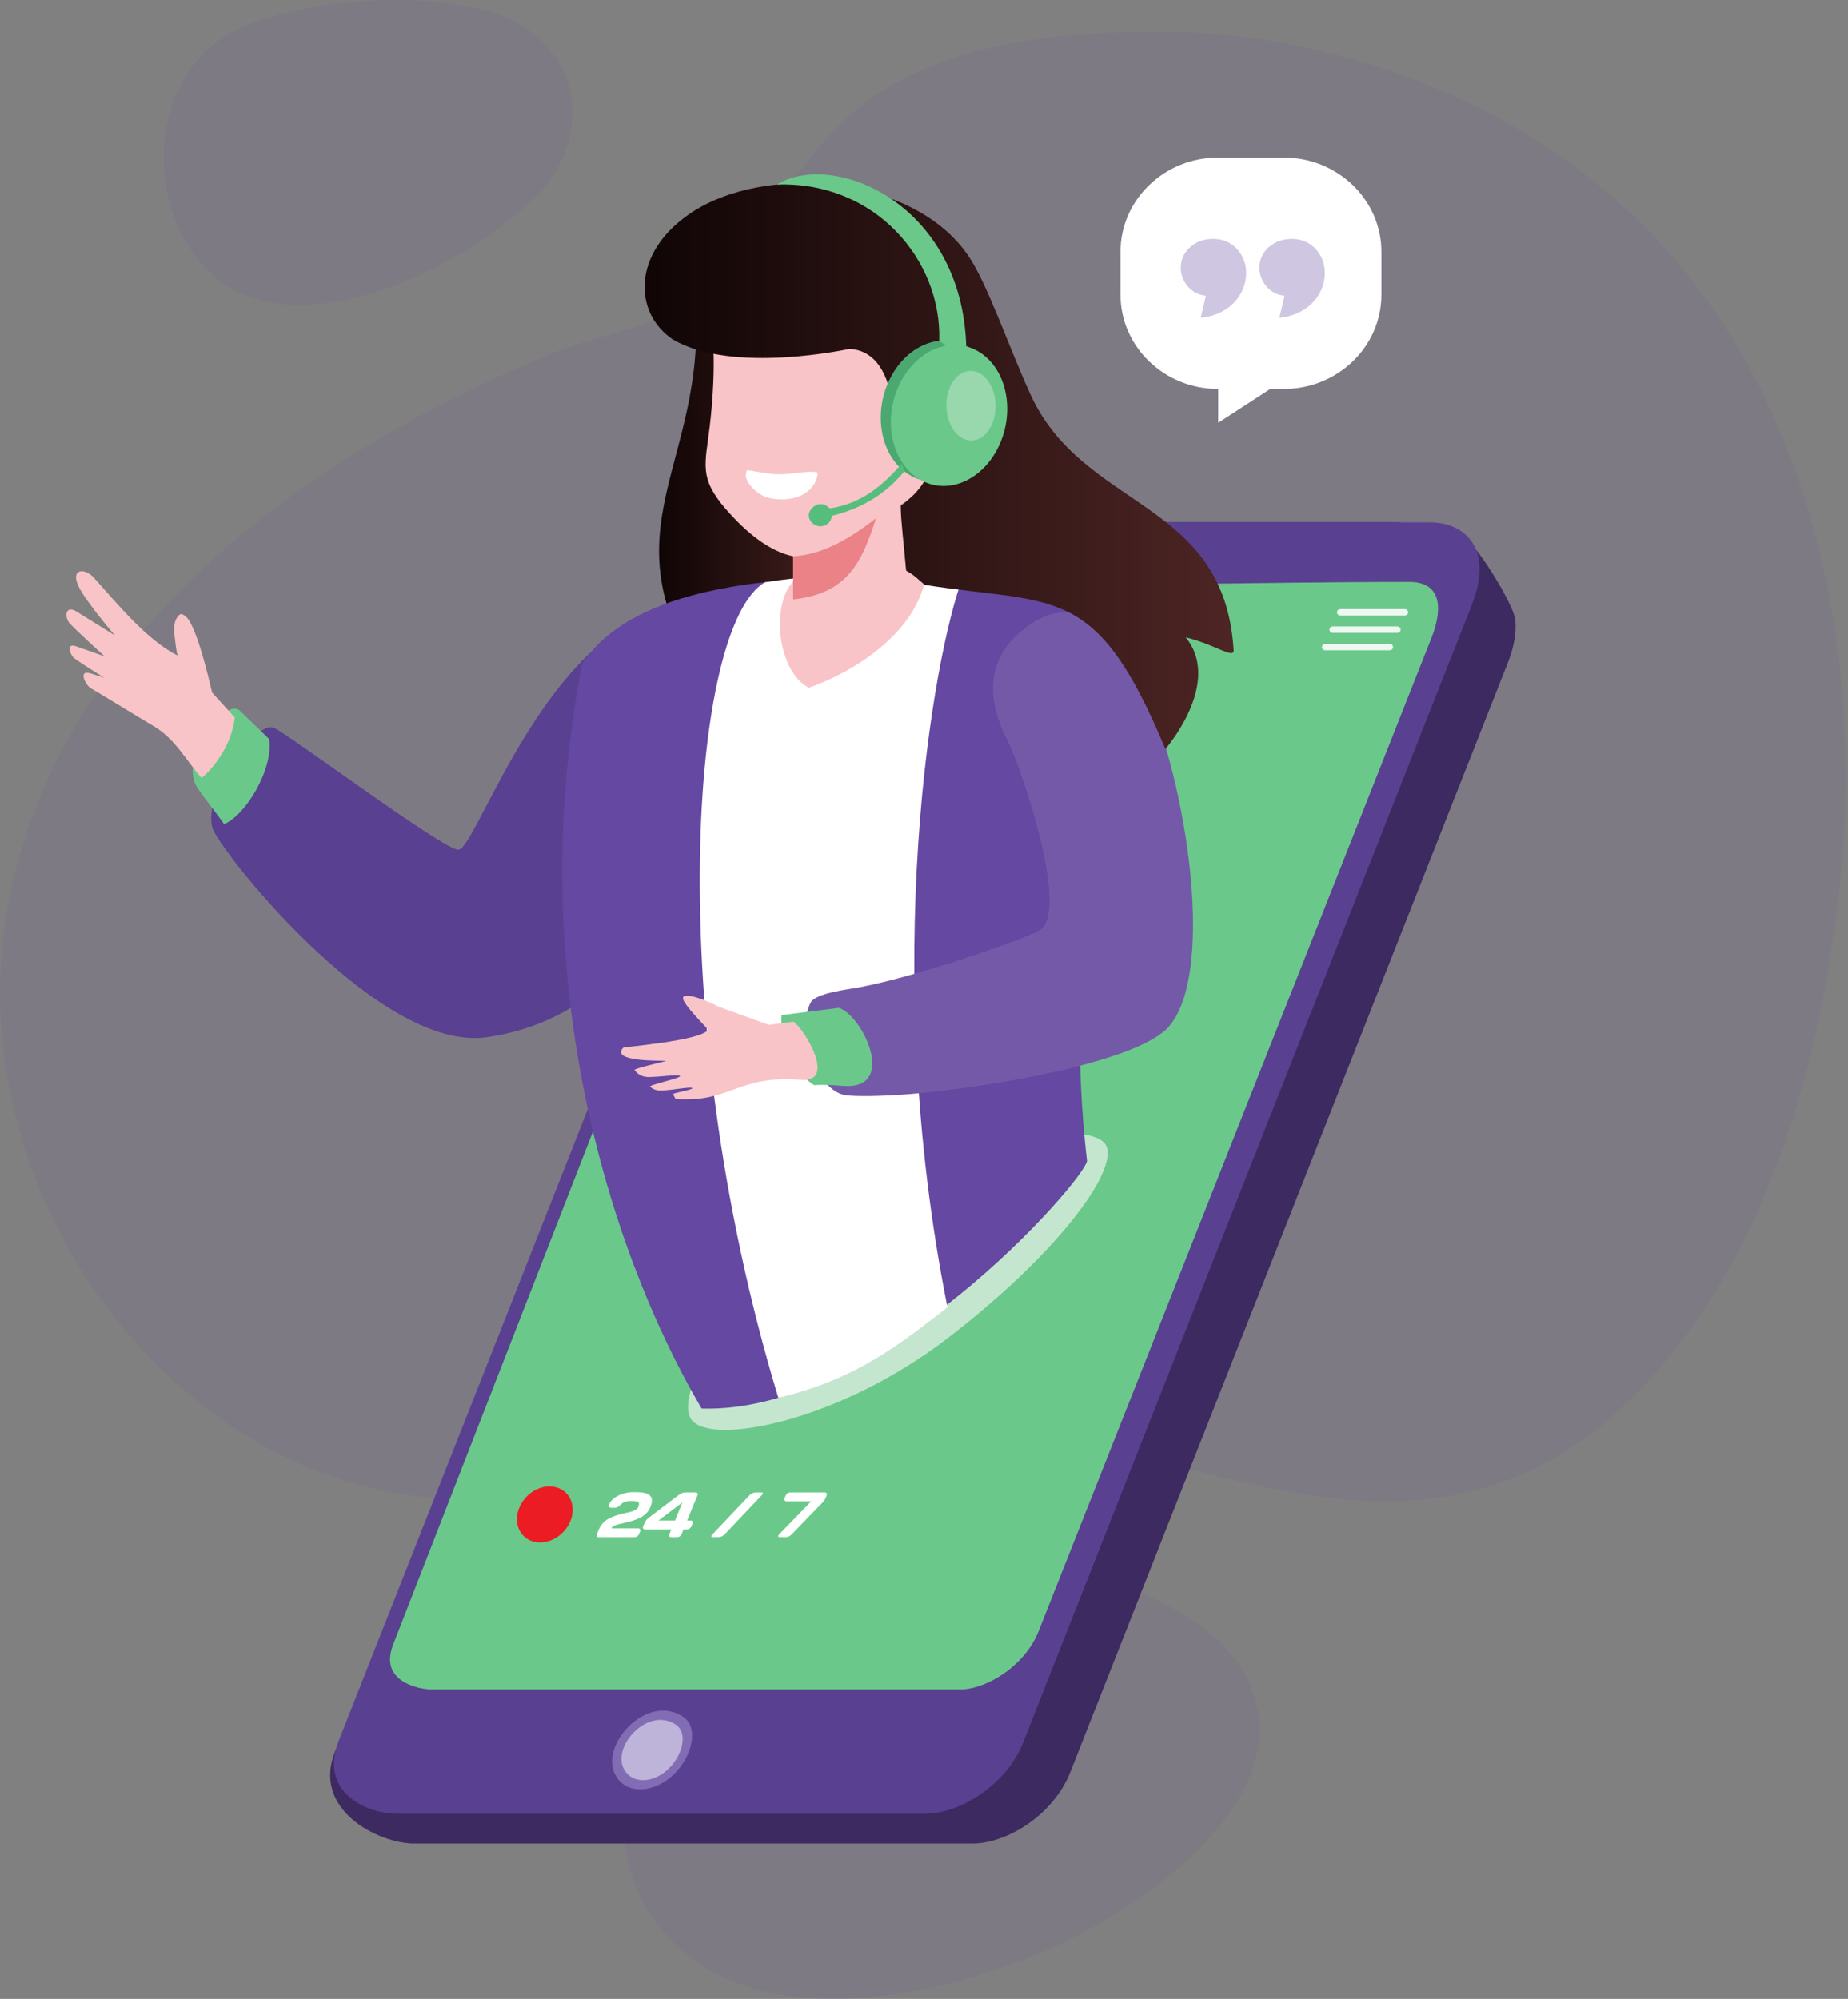 <svg width="233" height="252" viewBox="0 0 233 252" fill="none" xmlns="http://www.w3.org/2000/svg">
<rect x="0" y="0" width="233" height="252" fill="#808080" stroke="none"/>
<g clip-path="url(#clip0_175_15645)">
<path opacity="0.1" d="M87.409 247.013C74.551 237.754 76.636 219.041 87.959 207.881C100.516 195.502 120.543 196.245 123.961 196.429C135.855 197.068 155.006 202.103 158.324 214.454C162.014 228.18 143.422 240.823 132.136 245.81C129.178 247.116 103.064 258.289 87.409 247.017V247.013Z" fill="#684EAA"/>
<path opacity="0.1" d="M87.215 37.621C96.201 30.7 100.259 19.436 109.406 12.719C119.141 5.566 132.644 4.151 144.497 3.984C165.166 3.688 186.212 10.665 201.958 23.679C236.184 51.97 233.028 99.581 232.324 107.737C230.305 131.216 223.756 157.769 206.567 175.435C183.8 198.827 158.15 187.043 130.965 179.826C114.731 175.515 97.653 175.89 82.407 183.299C40.258 203.777 0 165.549 0 125.33C0 100.1 14.985 78.746 35.075 63.75C45.575 55.91 57.295 49.641 69.471 44.594C75.052 42.28 81.932 41.537 86.971 37.805C87.049 37.745 87.128 37.685 87.215 37.621Z" fill="#684EAA"/>
<path fill-rule="evenodd" clip-rule="evenodd" d="M184.371 67.642L176.461 65.84H116.295C109.274 65.84 106.233 69.632 104.57 73.556L42.323 220.616C39.117 228.184 47.8 232.412 52.194 232.412H122.595C126.989 232.412 132.826 228.784 134.941 223.425L190.097 83.594C190.97 81.388 191.226 79.55 191.04 78.071C190.783 76.037 185.761 67.958 184.375 67.642" fill="#3D2A61"/>
<path fill-rule="evenodd" clip-rule="evenodd" d="M180.23 65.84H111.98C104.959 65.84 101.819 69.592 100.255 73.556L42.683 219.513C40.287 225.591 45.719 228.648 50.113 228.648H116.663C121.056 228.648 126.894 225.02 129.008 219.661L185.546 76.325C188.417 69.052 184.623 65.84 180.23 65.84Z" fill="#5A4091"/>
<path fill-rule="evenodd" clip-rule="evenodd" d="M177.656 73.359C182.12 73.359 181.723 77.279 180.499 80.38L130.952 205.643C130.104 207.785 128.482 209.651 126.563 210.981C125.061 212.024 122.972 212.983 121.081 212.983H54.531C53.737 212.983 52.918 212.843 52.165 212.592C49.513 211.701 48.557 209.922 49.575 207.313L98.993 80.456C100.631 76.256 103.565 74.386 108.248 74.386C126.993 74.386 126.915 73.875 147.79 73.647C157.889 73.535 167.429 73.363 177.656 73.363" fill="#6AC98A"/>
<path fill-rule="evenodd" clip-rule="evenodd" d="M85.067 223.581C87.285 221.351 88.125 217.807 86.168 216.464C81.323 213.144 74.667 220.872 78.142 224.544C79.751 226.242 82.85 225.81 85.067 223.581Z" fill="#826CB4"/>
<path fill-rule="evenodd" clip-rule="evenodd" d="M84.393 222.886C86.089 221.18 86.731 218.471 85.233 217.444C81.526 214.903 76.433 220.817 79.094 223.626C80.322 224.924 82.697 224.597 84.393 222.89" fill="#BEB3D8"/>
<path fill-rule="evenodd" clip-rule="evenodd" d="M90.392 102.549C84.704 114.609 77.65 128.422 61.37 130.764C48.164 132.666 28.84 108.655 26.941 104.739C25.042 100.823 32.257 90.594 34.586 91.776C36.916 92.959 56.058 107.236 57.804 107.124C59.848 106.997 66.814 85.587 79.462 78.538C81.435 77.439 92.841 97.355 90.392 102.541" fill="#5A4091"/>
<path fill-rule="evenodd" clip-rule="evenodd" d="M87.318 34.859C90.702 58.711 74.108 66.071 90.355 88.128C90.355 88.128 100.305 77.551 104.57 76.8C108.831 76.053 109.398 63.11 109.398 62.447C109.398 61.784 105.604 35.982 105.604 35.982L87.318 34.859Z" fill="url(#paint0_linear_175_15645)"/>
<path fill-rule="evenodd" clip-rule="evenodd" d="M119.393 168.766C133.037 158.317 140.985 147.727 139.479 144.451C137.973 141.174 120.94 142.297 106.945 151.979C92.949 161.661 84.65 175.731 87.21 179.011C89.767 182.288 105.749 179.215 119.393 168.766Z" fill="#C5E6CE"/>
<path fill-rule="evenodd" clip-rule="evenodd" d="M121.917 72.809C129.947 72.809 138.019 76.745 141.535 81.808C146.959 89.616 132.533 106.71 137.055 146.377C136.575 149.026 110.871 178.288 88.456 177.573C76.21 156.711 65.971 121.699 73.401 83.682C81.816 70.891 108.98 72.809 121.917 72.809Z" fill="#6448A1"/>
<path fill-rule="evenodd" clip-rule="evenodd" d="M96.478 73.393C87.157 78.591 83.301 127.233 98.137 176.227C108.128 173.841 113.576 169.346 119.459 164.81C110.842 121.699 117.606 82.747 121.379 72.813C113.266 72.298 106.411 71.902 96.478 73.397" fill="white"/>
<path fill-rule="evenodd" clip-rule="evenodd" d="M91.505 64.162C94.049 67.111 96.982 69.493 99.998 70.136V73.312L99.411 74.08C97.264 77.688 98.43 84.936 101.988 86.703C107.553 84.777 115.082 80.022 116.588 73.341L115.595 72.453L114.238 71.538L113.576 63.623C113.998 63.503 116.683 61.109 117.536 60.626C118.392 60.146 119.331 58.124 118.984 56.294C118.636 54.464 115.881 55.703 115.881 55.703C118.272 50.276 121.329 45.593 115.173 42.576C109.013 39.559 96.594 39.787 96.594 39.787L88.894 39.004C90.371 41.174 90.119 48.394 89.486 53.753C88.915 58.556 88.088 60.21 91.501 64.166" fill="#F9C4C7"/>
<path fill-rule="evenodd" clip-rule="evenodd" d="M110.453 65.328C108.624 71.054 106.767 74.842 99.998 75.57V70.139C102.365 69.979 105.501 69.208 110.453 65.328Z" fill="#EA8287"/>
<path fill-rule="evenodd" clip-rule="evenodd" d="M126.948 93.196C124.014 87.366 124.577 82.143 130.199 78.523C135.826 74.903 140.621 79.318 143.554 85.148C149.313 96.588 153.529 122.098 147.435 129.358C143.724 133.778 125.756 136.931 115.19 137.894C111.574 138.221 107.334 138.293 106.324 138.022C102.642 137.043 100.495 129.478 102.224 126.378C102.899 125.171 106.883 124.751 108.426 124.456C115.947 123.029 128.809 118.478 130.985 117.343C134.965 115.269 129.004 97.276 126.948 93.188" fill="#7559A9"/>
<path fill-rule="evenodd" clip-rule="evenodd" d="M105.761 127.064C108.794 128.007 113.229 137.446 106.303 136.902C103.494 136.683 102.634 136.814 102.634 136.814C99.113 134.381 98.406 130.653 98.534 127.972L105.761 127.064Z" fill="#6AC98A"/>
<path fill-rule="evenodd" clip-rule="evenodd" d="M33.924 93.163C34.537 96.864 30.962 102.833 28.248 103.892C27.946 103.369 26.13 101.111 24.926 99.377C22.345 95.649 28.439 87.857 30.226 89.587L33.924 93.163Z" fill="#6AC98A"/>
<path fill-rule="evenodd" clip-rule="evenodd" d="M26.738 87.309C26.358 85.607 24.756 78.89 23.462 77.759C22.8 77.184 22.642 77.443 22.349 77.811C22.092 78.131 21.873 79.002 21.943 79.597C22.096 80.844 22.196 81.979 22.39 82.65C18.464 80.664 14.703 76.013 11.832 72.828C10.665 71.533 8.812 71.673 9.933 73.983C10.852 75.873 14.48 80.105 14.48 80.105L9.524 77.02C8.15 76.3 8.158 77.935 8.812 78.622C9.888 79.749 13.201 82.758 13.201 82.758L9.59 81.487C8.208 81 8.928 82.646 9.296 82.934C10.144 83.597 13.144 85.447 13.144 85.447L11.485 84.92C9.606 84.32 10.984 86.654 11.526 86.818C11.642 86.854 18.125 90.818 19.254 91.473C22.072 93.103 23.408 95.804 25.406 98.07C26.49 97.271 29.212 94.21 29.601 90.45L26.738 87.313V87.309Z" fill="#F9C4C7"/>
<path fill-rule="evenodd" clip-rule="evenodd" d="M100.052 128.81L96.92 129.202L90.537 126.892C89.862 126.441 85.27 124.487 86.251 126.249C86.938 127.488 89.358 129.757 89.267 129.861C88.079 131.256 78.688 131.967 78.572 132.091C76.951 133.833 82.941 133.717 83.955 133.741C84.224 133.749 79.851 134.708 80.004 134.904C80.19 135.14 80.649 135.787 81.774 135.787C83.152 135.787 85.506 135.419 85.734 135.655C85.974 135.899 81.725 136.798 81.965 137.006C82.151 137.17 82.515 137.509 83.379 137.489C84.807 137.453 86.962 136.982 87.273 137.17C87.591 137.365 84.513 137.837 84.819 137.993C85.059 138.113 85.043 138.572 85.303 138.584C92.382 138.952 92.932 135.507 101.024 136.143C105.526 136.494 101.438 129.745 100.052 128.81Z" fill="#F9C4C7"/>
<path fill-rule="evenodd" clip-rule="evenodd" d="M94.219 59.254C93.387 60.541 95.597 62.439 96.809 62.742C99.643 63.446 102.787 62.467 103.126 59.558C101.695 59.198 99.386 60.045 96.999 59.701C95.166 59.438 94.219 59.254 94.219 59.254Z" fill="white"/>
<path fill-rule="evenodd" clip-rule="evenodd" d="M71.101 187.982C72.511 189.061 72.582 191.255 71.25 192.881C69.917 194.507 67.696 194.951 66.281 193.872C64.866 192.793 64.8 190.599 66.132 188.973C67.464 187.347 69.686 186.903 71.101 187.982Z" fill="#EC1C24"/>
<path fill-rule="evenodd" clip-rule="evenodd" d="M122.235 45.725C124.002 45.725 125.438 47.451 125.438 49.581C125.438 51.71 124.006 53.437 122.235 53.437C120.465 53.437 119.037 51.71 119.037 49.581C119.037 47.451 120.469 45.725 122.235 45.725Z" fill="#FF89A2"/>
<path d="M98.915 188.9C98.964 188.776 99.018 188.653 99.068 188.529C99.109 188.429 99.183 188.341 99.295 188.265C99.403 188.193 99.51 188.153 99.618 188.153H103.982C104.09 188.153 104.169 188.189 104.214 188.265C104.26 188.337 104.268 188.425 104.227 188.529C104.177 188.649 104.127 188.772 104.078 188.892C104.003 189.076 103.821 189.312 103.532 189.608C102.911 190.243 102.299 190.882 101.678 191.518C101.062 192.153 100.445 192.792 99.833 193.428C99.597 193.671 99.365 193.795 99.146 193.795H98.315C98.199 193.795 98.137 193.759 98.124 193.691C98.112 193.623 98.137 193.547 98.215 193.464C98.894 192.764 99.572 192.065 100.251 191.366C100.929 190.666 101.608 189.967 102.286 189.264H99.167C99.055 189.264 98.977 189.228 98.931 189.156C98.881 189.084 98.881 188.996 98.923 188.896L98.915 188.9ZM89.689 193.683C89.689 193.659 89.693 193.635 89.705 193.611C89.73 193.551 89.776 193.492 89.842 193.428C90.615 192.612 91.389 191.793 92.163 190.978C92.936 190.159 93.714 189.348 94.488 188.529C94.719 188.285 95.005 188.157 95.348 188.153C95.576 188.153 95.803 188.153 96.035 188.153C96.134 188.153 96.18 188.193 96.176 188.269C96.176 188.293 96.167 188.317 96.159 188.345C96.138 188.405 96.085 188.461 96.023 188.529C95.245 189.344 94.467 190.163 93.698 190.978C92.928 191.793 92.15 192.608 91.381 193.428C91.153 193.671 90.864 193.795 90.524 193.795H89.842C89.738 193.795 89.693 193.759 89.697 193.679L89.689 193.683ZM83.028 191.693H85.105C85.258 191.314 85.415 190.934 85.572 190.555C85.725 190.175 85.883 189.795 86.04 189.416C85.535 189.795 85.03 190.175 84.53 190.555C84.029 190.934 83.528 191.314 83.028 191.693ZM81.092 192.437C81.154 192.281 81.22 192.125 81.282 191.969C81.377 191.737 81.547 191.538 81.787 191.354C82.436 190.862 83.086 190.367 83.731 189.875C84.381 189.384 85.03 188.892 85.684 188.397C85.895 188.237 86.143 188.153 86.42 188.153C86.847 188.153 87.269 188.153 87.695 188.153C87.802 188.153 87.885 188.189 87.93 188.265C87.976 188.337 87.976 188.425 87.93 188.529C87.715 189.056 87.5 189.588 87.285 190.111C87.07 190.638 86.855 191.166 86.635 191.693H87.082C87.198 191.693 87.273 191.729 87.318 191.805C87.364 191.881 87.368 191.965 87.322 192.069C87.273 192.193 87.223 192.317 87.173 192.441C87.132 192.545 87.058 192.628 86.946 192.704C86.842 192.776 86.731 192.812 86.627 192.812H86.18C86.094 193.02 86.011 193.228 85.924 193.436C85.883 193.539 85.808 193.627 85.701 193.695C85.589 193.767 85.485 193.803 85.378 193.803H84.621C84.517 193.803 84.439 193.767 84.393 193.699C84.348 193.627 84.344 193.543 84.385 193.444C84.468 193.232 84.555 193.024 84.641 192.812H81.323C81.22 192.812 81.141 192.776 81.092 192.704C81.042 192.632 81.038 192.545 81.079 192.445L81.092 192.437ZM75.25 193.428C75.329 193.236 75.407 193.044 75.486 192.852C75.623 192.521 75.809 192.233 76.053 191.985C76.293 191.741 76.553 191.55 76.831 191.41C77.112 191.27 77.406 191.15 77.72 191.05C78.034 190.95 78.341 190.866 78.638 190.798C78.936 190.73 79.205 190.666 79.458 190.611C79.706 190.555 79.921 190.475 80.103 190.371C80.289 190.267 80.409 190.143 80.467 189.995C80.587 189.699 80.595 189.496 80.48 189.392C80.364 189.288 80.124 189.232 79.751 189.232H79.458C78.936 189.232 78.523 189.392 78.229 189.715C78.001 189.963 77.774 190.087 77.53 190.087H77.041C76.992 190.087 76.946 190.075 76.897 190.059C76.843 190.039 76.81 189.995 76.781 189.923C76.748 189.847 76.756 189.759 76.797 189.652C76.921 189.348 77.149 189.08 77.484 188.84C77.823 188.601 78.188 188.421 78.589 188.301C78.994 188.181 79.387 188.121 79.768 188.121H80.314C80.678 188.121 80.984 188.153 81.241 188.209C81.501 188.269 81.716 188.365 81.89 188.501C82.064 188.637 82.167 188.828 82.188 189.08C82.209 189.332 82.143 189.636 81.998 189.999C81.874 190.303 81.696 190.571 81.46 190.802C81.224 191.034 80.963 191.218 80.691 191.354C80.409 191.494 80.111 191.609 79.801 191.709C79.487 191.809 79.18 191.893 78.882 191.957C78.585 192.025 78.316 192.085 78.067 192.145C77.819 192.201 77.604 192.273 77.426 192.365C77.248 192.457 77.132 192.561 77.083 192.684H80.467C80.579 192.684 80.657 192.72 80.703 192.796C80.748 192.868 80.748 192.956 80.703 193.06C80.653 193.184 80.604 193.308 80.554 193.432C80.513 193.535 80.438 193.619 80.326 193.695C80.219 193.767 80.115 193.803 80.008 193.803H75.486C75.378 193.803 75.304 193.767 75.254 193.695C75.205 193.623 75.205 193.536 75.246 193.436L75.25 193.428Z" fill="white"/>
<path fill-rule="evenodd" clip-rule="evenodd" d="M107.156 43.974C107.156 43.974 92.432 47.243 84.836 42.8C79.855 39.463 79.677 31.919 86.975 26.94C96.378 20.523 115.186 22.041 122.103 32.27C124.519 35.839 127.026 43.343 129.893 49.664C136.558 64.369 154.381 62.859 155.539 81.971C155.61 83.134 153.26 81.28 149.503 80.349C153.872 85.755 147.873 93.32 146.938 94.442C138.184 73.42 133.191 76.317 116.592 73.74C114.776 72.113 114.921 72.393 114.247 71.934C113.994 68.933 113.572 65.644 113.564 63.774C113.564 63.774 117.461 61.125 117.271 58.048C117.081 54.971 116.183 55.051 115.815 55.127C115.451 55.199 113.365 56.37 113.365 56.37C112.625 52.374 112.795 44.418 107.151 43.974" fill="url(#paint1_linear_175_15645)"/>
<path fill-rule="evenodd" clip-rule="evenodd" d="M121.822 43.61C125.4 45.492 126.757 50.695 124.858 55.226C122.959 59.757 118.52 61.903 114.942 60.021C111.363 58.135 110.006 52.936 111.905 48.405C113.804 43.874 118.243 41.728 121.822 43.61Z" fill="#4CA871"/>
<path fill-rule="evenodd" clip-rule="evenodd" d="M123.1 44.169C126.679 46.056 128.036 51.254 126.137 55.785C124.238 60.317 119.799 62.463 116.22 60.581C112.641 58.694 111.284 53.496 113.183 48.965C114.433 45.98 116.783 44.034 119.265 43.586L118.421 42.967C118.76 32.861 110.42 22.851 97.959 23.267C105.046 18.924 121.243 25.589 121.826 43.614H121.553C122.082 43.722 122.6 43.906 123.104 44.173" fill="#6AC98A"/>
<path d="M104.876 65.024C110.043 63.777 112.675 61.032 114.069 59.37L113.672 58.475C111.367 61.108 108.777 63.434 104.644 64.089C104.557 64.029 104.28 63.797 104.177 63.737C103.978 63.621 103.73 63.525 103.362 63.545C102.795 63.569 101.943 64.237 101.98 65.012C102.017 65.783 102.721 66.382 103.494 66.347C104.268 66.311 104.831 65.735 104.876 65.028" fill="#55BE7D"/>
<path fill-rule="evenodd" clip-rule="evenodd" d="M153.591 19.863H161.857C168.658 19.863 174.173 25.19 174.173 31.759V37.142C174.173 43.715 168.658 49.037 161.857 49.037H160.156L153.591 53.297V49.037C146.789 49.037 141.274 43.711 141.274 37.142V31.759C141.274 25.19 146.789 19.863 153.591 19.863Z" fill="white"/>
<path fill-rule="evenodd" clip-rule="evenodd" d="M151.39 40.067L152.043 37.278C150.236 37.178 148.874 35.484 148.874 33.789C148.874 32.75 149.263 31.883 150.041 31.176C150.823 30.477 151.787 30.121 152.941 30.121C154.095 30.121 154.997 30.481 155.759 31.184C158.526 33.749 157.07 39.483 151.39 40.067Z" fill="#CFC6E1"/>
<path fill-rule="evenodd" clip-rule="evenodd" d="M161.306 40.067L161.96 37.278C160.152 37.178 158.791 35.484 158.791 33.789C158.791 32.75 159.18 31.883 159.958 31.176C160.74 30.477 161.704 30.121 162.858 30.121C164.012 30.121 164.914 30.481 165.675 31.184C168.443 33.749 166.987 39.483 161.306 40.067Z" fill="#CFC6E1"/>
<path fill-rule="evenodd" clip-rule="evenodd" d="M168.993 76.789H177.114C177.346 76.789 177.536 76.973 177.536 77.197C177.536 77.42 177.346 77.604 177.114 77.604H168.993C168.762 77.604 168.571 77.42 168.571 77.197C168.571 76.973 168.762 76.789 168.993 76.789Z" fill="#EEF7F2"/>
<path fill-rule="evenodd" clip-rule="evenodd" d="M168.046 78.978H176.167C176.399 78.978 176.589 79.162 176.589 79.386C176.589 79.61 176.399 79.794 176.167 79.794H168.046C167.814 79.794 167.624 79.61 167.624 79.386C167.624 79.162 167.814 78.978 168.046 78.978Z" fill="#EEF7F2"/>
<path fill-rule="evenodd" clip-rule="evenodd" d="M167.094 81.168H175.215C175.447 81.168 175.637 81.352 175.637 81.576C175.637 81.799 175.447 81.983 175.215 81.983H167.094C166.863 81.983 166.672 81.799 166.672 81.576C166.672 81.352 166.863 81.168 167.094 81.168Z" fill="#EEF7F2"/>
<path fill-rule="evenodd" clip-rule="evenodd" d="M122.351 46.752C124.064 46.728 125.479 48.67 125.52 51.1C125.562 53.525 124.205 55.511 122.492 55.539C120.779 55.563 119.364 53.621 119.323 51.192C119.282 48.766 120.639 46.78 122.351 46.752Z" fill="#99D7AC"/>
<path opacity="0.1" d="M67.671 24.654C73.67 18.665 74.084 8.982 66.401 3.612C58.255 -2.074 36.684 -0.496 28.434 4.527C18.125 10.809 18.39 27.671 27.198 35.016C37.424 43.543 57.651 34.652 67.671 24.65V24.654Z" fill="#684EAA"/>
</g>
<defs>
<linearGradient id="paint0_linear_175_15645" x1="83.098" y1="61.496" x2="109.398" y2="61.496" gradientUnits="userSpaceOnUse">
<stop stop-color="#100505"/>
<stop offset="1" stop-color="#4D2524"/>
</linearGradient>
<linearGradient id="paint1_linear_175_15645" x1="81.27" y1="58.771" x2="155.543" y2="58.771" gradientUnits="userSpaceOnUse">
<stop stop-color="#100505"/>
<stop offset="1" stop-color="#4D2524"/>
</linearGradient>
<clipPath id="clip0_175_15645">
<rect width="232.721" height="252" fill="white"/>
</clipPath>
</defs>
</svg>
